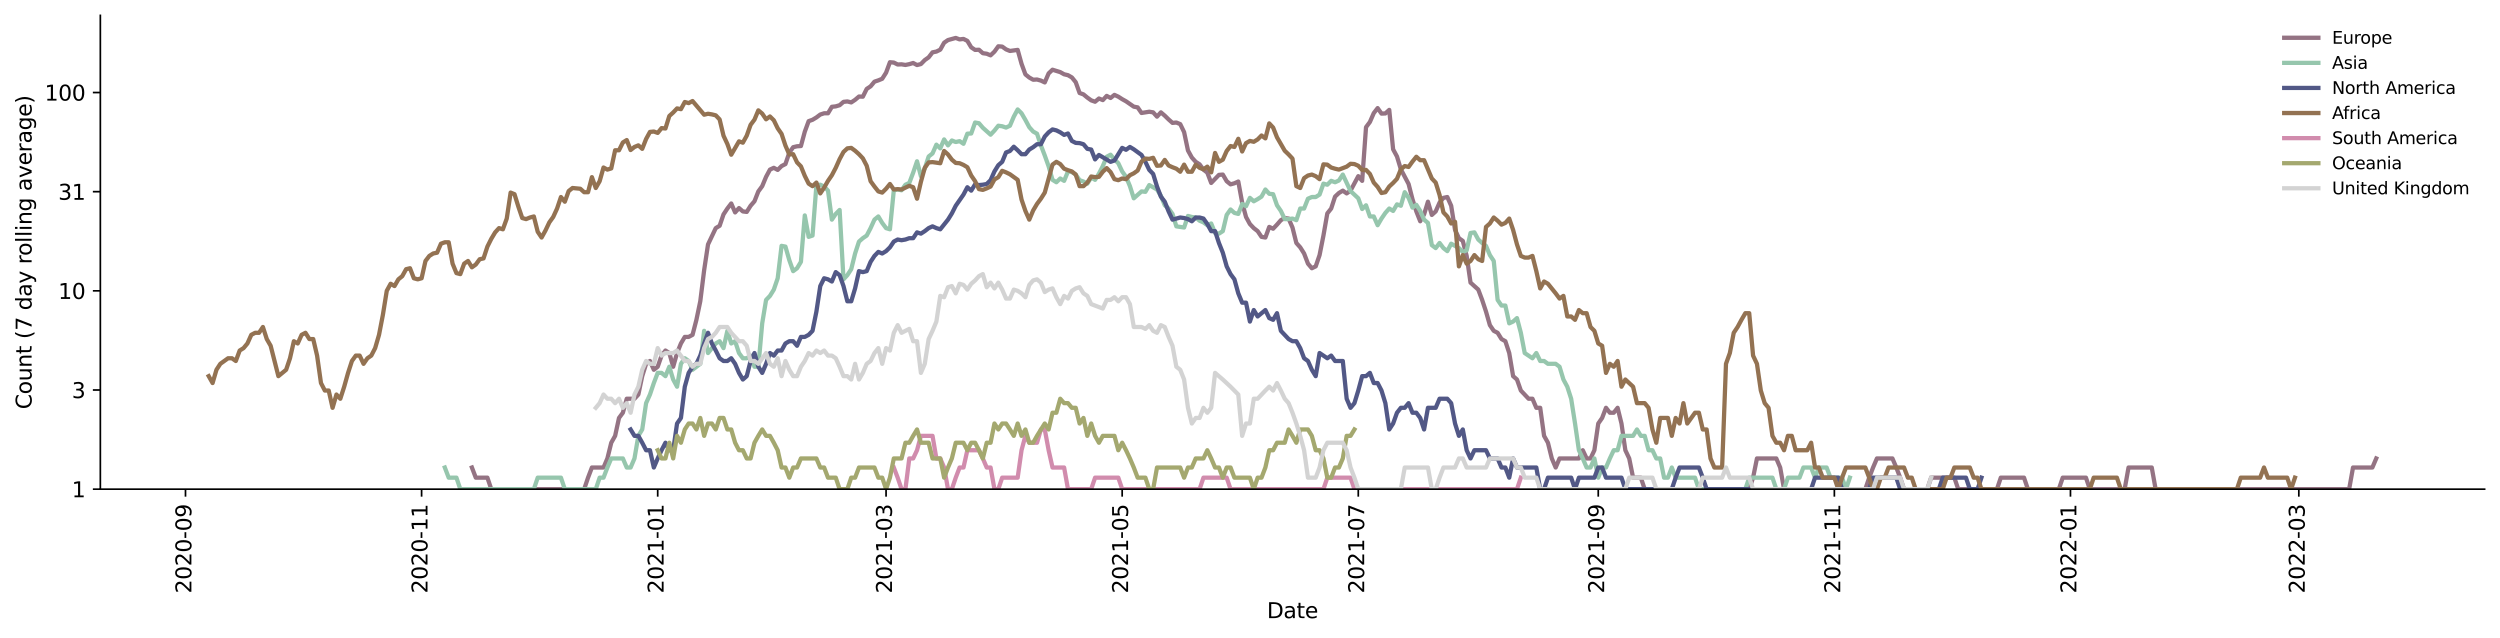 <?xml version="1.0" encoding="utf-8" standalone="no"?>
<!DOCTYPE svg PUBLIC "-//W3C//DTD SVG 1.1//EN"
  "http://www.w3.org/Graphics/SVG/1.1/DTD/svg11.dtd">
<svg xmlns:xlink="http://www.w3.org/1999/xlink" width="1170.166pt" height="298.621pt" viewBox="0 0 1170.166 298.621" xmlns="http://www.w3.org/2000/svg" version="1.1">
 <defs>
  <style type="text/css">*{stroke-linejoin: round; stroke-linecap: butt}</style>
 </defs>
 <g id="figure_1">
  <g id="patch_1">
   <path d="M 0 298.621 
L 1170.166 298.621 
L 1170.166 0 
L 0 0 
z
" style="fill: #ffffff"/>
  </g>
  <g id="axes_1">
   <g id="patch_2">
    <path d="M 46.966 228.96 
L 1162.966 228.96 
L 1162.966 7.2 
L 46.966 7.2 
z
" style="fill: #ffffff"/>
   </g>
   <g id="matplotlib.axis_1">
    <g id="xtick_1">
     <g id="line2d_1">
      <defs>
       <path id="me4d57d8be8" d="M 0 0 
L 0 3.5 
" style="stroke: #000000; stroke-width: 0.8"/>
      </defs>
      <g>
       <use xlink:href="#me4d57d8be8" x="86.823" y="228.96" style="stroke: #000000; stroke-width: 0.8"/>
      </g>
     </g>
     <g id="text_1">
      <!-- 2020-09 -->
      <g transform="translate(89.582 277.743)rotate(-90)scale(0.1 -0.1)">
       <defs>
        <path id="DejaVuSans-32" d="M 1228 531 
L 3431 531 
L 3431 0 
L 469 0 
L 469 531 
Q 828 903 1448 1529 
Q 2069 2156 2228 2338 
Q 2531 2678 2651 2914 
Q 2772 3150 2772 3378 
Q 2772 3750 2511 3984 
Q 2250 4219 1831 4219 
Q 1534 4219 1204 4116 
Q 875 4013 500 3803 
L 500 4441 
Q 881 4594 1212 4672 
Q 1544 4750 1819 4750 
Q 2544 4750 2975 4387 
Q 3406 4025 3406 3419 
Q 3406 3131 3298 2873 
Q 3191 2616 2906 2266 
Q 2828 2175 2409 1742 
Q 1991 1309 1228 531 
z
" transform="scale(0.016)"/>
        <path id="DejaVuSans-30" d="M 2034 4250 
Q 1547 4250 1301 3770 
Q 1056 3291 1056 2328 
Q 1056 1369 1301 889 
Q 1547 409 2034 409 
Q 2525 409 2770 889 
Q 3016 1369 3016 2328 
Q 3016 3291 2770 3770 
Q 2525 4250 2034 4250 
z
M 2034 4750 
Q 2819 4750 3233 4129 
Q 3647 3509 3647 2328 
Q 3647 1150 3233 529 
Q 2819 -91 2034 -91 
Q 1250 -91 836 529 
Q 422 1150 422 2328 
Q 422 3509 836 4129 
Q 1250 4750 2034 4750 
z
" transform="scale(0.016)"/>
        <path id="DejaVuSans-2d" d="M 313 2009 
L 1997 2009 
L 1997 1497 
L 313 1497 
L 313 2009 
z
" transform="scale(0.016)"/>
        <path id="DejaVuSans-39" d="M 703 97 
L 703 672 
Q 941 559 1184 500 
Q 1428 441 1663 441 
Q 2288 441 2617 861 
Q 2947 1281 2994 2138 
Q 2813 1869 2534 1725 
Q 2256 1581 1919 1581 
Q 1219 1581 811 2004 
Q 403 2428 403 3163 
Q 403 3881 828 4315 
Q 1253 4750 1959 4750 
Q 2769 4750 3195 4129 
Q 3622 3509 3622 2328 
Q 3622 1225 3098 567 
Q 2575 -91 1691 -91 
Q 1453 -91 1209 -44 
Q 966 3 703 97 
z
M 1959 2075 
Q 2384 2075 2632 2365 
Q 2881 2656 2881 3163 
Q 2881 3666 2632 3958 
Q 2384 4250 1959 4250 
Q 1534 4250 1286 3958 
Q 1038 3666 1038 3163 
Q 1038 2656 1286 2365 
Q 1534 2075 1959 2075 
z
" transform="scale(0.016)"/>
       </defs>
       <use xlink:href="#DejaVuSans-32"/>
       <use xlink:href="#DejaVuSans-30" x="63.623"/>
       <use xlink:href="#DejaVuSans-32" x="127.246"/>
       <use xlink:href="#DejaVuSans-30" x="190.869"/>
       <use xlink:href="#DejaVuSans-2d" x="254.492"/>
       <use xlink:href="#DejaVuSans-30" x="290.576"/>
       <use xlink:href="#DejaVuSans-39" x="354.199"/>
      </g>
     </g>
    </g>
    <g id="xtick_2">
     <g id="line2d_2">
      <g>
       <use xlink:href="#me4d57d8be8" x="197.336" y="228.96" style="stroke: #000000; stroke-width: 0.8"/>
      </g>
     </g>
     <g id="text_2">
      <!-- 2020-11 -->
      <g transform="translate(200.095 277.743)rotate(-90)scale(0.1 -0.1)">
       <defs>
        <path id="DejaVuSans-31" d="M 794 531 
L 1825 531 
L 1825 4091 
L 703 3866 
L 703 4441 
L 1819 4666 
L 2450 4666 
L 2450 531 
L 3481 531 
L 3481 0 
L 794 0 
L 794 531 
z
" transform="scale(0.016)"/>
       </defs>
       <use xlink:href="#DejaVuSans-32"/>
       <use xlink:href="#DejaVuSans-30" x="63.623"/>
       <use xlink:href="#DejaVuSans-32" x="127.246"/>
       <use xlink:href="#DejaVuSans-30" x="190.869"/>
       <use xlink:href="#DejaVuSans-2d" x="254.492"/>
       <use xlink:href="#DejaVuSans-31" x="290.576"/>
       <use xlink:href="#DejaVuSans-31" x="354.199"/>
      </g>
     </g>
    </g>
    <g id="xtick_3">
     <g id="line2d_3">
      <g>
       <use xlink:href="#me4d57d8be8" x="307.849" y="228.96" style="stroke: #000000; stroke-width: 0.8"/>
      </g>
     </g>
     <g id="text_3">
      <!-- 2021-01 -->
      <g transform="translate(310.608 277.743)rotate(-90)scale(0.1 -0.1)">
       <use xlink:href="#DejaVuSans-32"/>
       <use xlink:href="#DejaVuSans-30" x="63.623"/>
       <use xlink:href="#DejaVuSans-32" x="127.246"/>
       <use xlink:href="#DejaVuSans-31" x="190.869"/>
       <use xlink:href="#DejaVuSans-2d" x="254.492"/>
       <use xlink:href="#DejaVuSans-30" x="290.576"/>
       <use xlink:href="#DejaVuSans-31" x="354.199"/>
      </g>
     </g>
    </g>
    <g id="xtick_4">
     <g id="line2d_4">
      <g>
       <use xlink:href="#me4d57d8be8" x="414.738" y="228.96" style="stroke: #000000; stroke-width: 0.8"/>
      </g>
     </g>
     <g id="text_4">
      <!-- 2021-03 -->
      <g transform="translate(417.498 277.743)rotate(-90)scale(0.1 -0.1)">
       <defs>
        <path id="DejaVuSans-33" d="M 2597 2516 
Q 3050 2419 3304 2112 
Q 3559 1806 3559 1356 
Q 3559 666 3084 287 
Q 2609 -91 1734 -91 
Q 1441 -91 1130 -33 
Q 819 25 488 141 
L 488 750 
Q 750 597 1062 519 
Q 1375 441 1716 441 
Q 2309 441 2620 675 
Q 2931 909 2931 1356 
Q 2931 1769 2642 2001 
Q 2353 2234 1838 2234 
L 1294 2234 
L 1294 2753 
L 1863 2753 
Q 2328 2753 2575 2939 
Q 2822 3125 2822 3475 
Q 2822 3834 2567 4026 
Q 2313 4219 1838 4219 
Q 1578 4219 1281 4162 
Q 984 4106 628 3988 
L 628 4550 
Q 988 4650 1302 4700 
Q 1616 4750 1894 4750 
Q 2613 4750 3031 4423 
Q 3450 4097 3450 3541 
Q 3450 3153 3228 2886 
Q 3006 2619 2597 2516 
z
" transform="scale(0.016)"/>
       </defs>
       <use xlink:href="#DejaVuSans-32"/>
       <use xlink:href="#DejaVuSans-30" x="63.623"/>
       <use xlink:href="#DejaVuSans-32" x="127.246"/>
       <use xlink:href="#DejaVuSans-31" x="190.869"/>
       <use xlink:href="#DejaVuSans-2d" x="254.492"/>
       <use xlink:href="#DejaVuSans-30" x="290.576"/>
       <use xlink:href="#DejaVuSans-33" x="354.199"/>
      </g>
     </g>
    </g>
    <g id="xtick_5">
     <g id="line2d_5">
      <g>
       <use xlink:href="#me4d57d8be8" x="525.251" y="228.96" style="stroke: #000000; stroke-width: 0.8"/>
      </g>
     </g>
     <g id="text_5">
      <!-- 2021-05 -->
      <g transform="translate(528.011 277.743)rotate(-90)scale(0.1 -0.1)">
       <defs>
        <path id="DejaVuSans-35" d="M 691 4666 
L 3169 4666 
L 3169 4134 
L 1269 4134 
L 1269 2991 
Q 1406 3038 1543 3061 
Q 1681 3084 1819 3084 
Q 2600 3084 3056 2656 
Q 3513 2228 3513 1497 
Q 3513 744 3044 326 
Q 2575 -91 1722 -91 
Q 1428 -91 1123 -41 
Q 819 9 494 109 
L 494 744 
Q 775 591 1075 516 
Q 1375 441 1709 441 
Q 2250 441 2565 725 
Q 2881 1009 2881 1497 
Q 2881 1984 2565 2268 
Q 2250 2553 1709 2553 
Q 1456 2553 1204 2497 
Q 953 2441 691 2322 
L 691 4666 
z
" transform="scale(0.016)"/>
       </defs>
       <use xlink:href="#DejaVuSans-32"/>
       <use xlink:href="#DejaVuSans-30" x="63.623"/>
       <use xlink:href="#DejaVuSans-32" x="127.246"/>
       <use xlink:href="#DejaVuSans-31" x="190.869"/>
       <use xlink:href="#DejaVuSans-2d" x="254.492"/>
       <use xlink:href="#DejaVuSans-30" x="290.576"/>
       <use xlink:href="#DejaVuSans-35" x="354.199"/>
      </g>
     </g>
    </g>
    <g id="xtick_6">
     <g id="line2d_6">
      <g>
       <use xlink:href="#me4d57d8be8" x="635.764" y="228.96" style="stroke: #000000; stroke-width: 0.8"/>
      </g>
     </g>
     <g id="text_6">
      <!-- 2021-07 -->
      <g transform="translate(638.524 277.743)rotate(-90)scale(0.1 -0.1)">
       <defs>
        <path id="DejaVuSans-37" d="M 525 4666 
L 3525 4666 
L 3525 4397 
L 1831 0 
L 1172 0 
L 2766 4134 
L 525 4134 
L 525 4666 
z
" transform="scale(0.016)"/>
       </defs>
       <use xlink:href="#DejaVuSans-32"/>
       <use xlink:href="#DejaVuSans-30" x="63.623"/>
       <use xlink:href="#DejaVuSans-32" x="127.246"/>
       <use xlink:href="#DejaVuSans-31" x="190.869"/>
       <use xlink:href="#DejaVuSans-2d" x="254.492"/>
       <use xlink:href="#DejaVuSans-30" x="290.576"/>
       <use xlink:href="#DejaVuSans-37" x="354.199"/>
      </g>
     </g>
    </g>
    <g id="xtick_7">
     <g id="line2d_7">
      <g>
       <use xlink:href="#me4d57d8be8" x="748.089" y="228.96" style="stroke: #000000; stroke-width: 0.8"/>
      </g>
     </g>
     <g id="text_7">
      <!-- 2021-09 -->
      <g transform="translate(750.848 277.743)rotate(-90)scale(0.1 -0.1)">
       <use xlink:href="#DejaVuSans-32"/>
       <use xlink:href="#DejaVuSans-30" x="63.623"/>
       <use xlink:href="#DejaVuSans-32" x="127.246"/>
       <use xlink:href="#DejaVuSans-31" x="190.869"/>
       <use xlink:href="#DejaVuSans-2d" x="254.492"/>
       <use xlink:href="#DejaVuSans-30" x="290.576"/>
       <use xlink:href="#DejaVuSans-39" x="354.199"/>
      </g>
     </g>
    </g>
    <g id="xtick_8">
     <g id="line2d_8">
      <g>
       <use xlink:href="#me4d57d8be8" x="858.602" y="228.96" style="stroke: #000000; stroke-width: 0.8"/>
      </g>
     </g>
     <g id="text_8">
      <!-- 2021-11 -->
      <g transform="translate(861.361 277.743)rotate(-90)scale(0.1 -0.1)">
       <use xlink:href="#DejaVuSans-32"/>
       <use xlink:href="#DejaVuSans-30" x="63.623"/>
       <use xlink:href="#DejaVuSans-32" x="127.246"/>
       <use xlink:href="#DejaVuSans-31" x="190.869"/>
       <use xlink:href="#DejaVuSans-2d" x="254.492"/>
       <use xlink:href="#DejaVuSans-31" x="290.576"/>
       <use xlink:href="#DejaVuSans-31" x="354.199"/>
      </g>
     </g>
    </g>
    <g id="xtick_9">
     <g id="line2d_9">
      <g>
       <use xlink:href="#me4d57d8be8" x="969.115" y="228.96" style="stroke: #000000; stroke-width: 0.8"/>
      </g>
     </g>
     <g id="text_9">
      <!-- 2022-01 -->
      <g transform="translate(971.874 277.743)rotate(-90)scale(0.1 -0.1)">
       <use xlink:href="#DejaVuSans-32"/>
       <use xlink:href="#DejaVuSans-30" x="63.623"/>
       <use xlink:href="#DejaVuSans-32" x="127.246"/>
       <use xlink:href="#DejaVuSans-32" x="190.869"/>
       <use xlink:href="#DejaVuSans-2d" x="254.492"/>
       <use xlink:href="#DejaVuSans-30" x="290.576"/>
       <use xlink:href="#DejaVuSans-31" x="354.199"/>
      </g>
     </g>
    </g>
    <g id="xtick_10">
     <g id="line2d_10">
      <g>
       <use xlink:href="#me4d57d8be8" x="1076.005" y="228.96" style="stroke: #000000; stroke-width: 0.8"/>
      </g>
     </g>
     <g id="text_10">
      <!-- 2022-03 -->
      <g transform="translate(1078.764 277.743)rotate(-90)scale(0.1 -0.1)">
       <use xlink:href="#DejaVuSans-32"/>
       <use xlink:href="#DejaVuSans-30" x="63.623"/>
       <use xlink:href="#DejaVuSans-32" x="127.246"/>
       <use xlink:href="#DejaVuSans-32" x="190.869"/>
       <use xlink:href="#DejaVuSans-2d" x="254.492"/>
       <use xlink:href="#DejaVuSans-30" x="290.576"/>
       <use xlink:href="#DejaVuSans-33" x="354.199"/>
      </g>
     </g>
    </g>
    <g id="text_11">
     <!-- Date -->
     <g transform="translate(593.015 289.341)scale(0.1 -0.1)">
      <defs>
       <path id="DejaVuSans-44" d="M 1259 4147 
L 1259 519 
L 2022 519 
Q 2988 519 3436 956 
Q 3884 1394 3884 2338 
Q 3884 3275 3436 3711 
Q 2988 4147 2022 4147 
L 1259 4147 
z
M 628 4666 
L 1925 4666 
Q 3281 4666 3915 4102 
Q 4550 3538 4550 2338 
Q 4550 1131 3912 565 
Q 3275 0 1925 0 
L 628 0 
L 628 4666 
z
" transform="scale(0.016)"/>
       <path id="DejaVuSans-61" d="M 2194 1759 
Q 1497 1759 1228 1600 
Q 959 1441 959 1056 
Q 959 750 1161 570 
Q 1363 391 1709 391 
Q 2188 391 2477 730 
Q 2766 1069 2766 1631 
L 2766 1759 
L 2194 1759 
z
M 3341 1997 
L 3341 0 
L 2766 0 
L 2766 531 
Q 2569 213 2275 61 
Q 1981 -91 1556 -91 
Q 1019 -91 701 211 
Q 384 513 384 1019 
Q 384 1609 779 1909 
Q 1175 2209 1959 2209 
L 2766 2209 
L 2766 2266 
Q 2766 2663 2505 2880 
Q 2244 3097 1772 3097 
Q 1472 3097 1187 3025 
Q 903 2953 641 2809 
L 641 3341 
Q 956 3463 1253 3523 
Q 1550 3584 1831 3584 
Q 2591 3584 2966 3190 
Q 3341 2797 3341 1997 
z
" transform="scale(0.016)"/>
       <path id="DejaVuSans-74" d="M 1172 4494 
L 1172 3500 
L 2356 3500 
L 2356 3053 
L 1172 3053 
L 1172 1153 
Q 1172 725 1289 603 
Q 1406 481 1766 481 
L 2356 481 
L 2356 0 
L 1766 0 
Q 1100 0 847 248 
Q 594 497 594 1153 
L 594 3053 
L 172 3053 
L 172 3500 
L 594 3500 
L 594 4494 
L 1172 4494 
z
" transform="scale(0.016)"/>
       <path id="DejaVuSans-65" d="M 3597 1894 
L 3597 1613 
L 953 1613 
Q 991 1019 1311 708 
Q 1631 397 2203 397 
Q 2534 397 2845 478 
Q 3156 559 3463 722 
L 3463 178 
Q 3153 47 2828 -22 
Q 2503 -91 2169 -91 
Q 1331 -91 842 396 
Q 353 884 353 1716 
Q 353 2575 817 3079 
Q 1281 3584 2069 3584 
Q 2775 3584 3186 3129 
Q 3597 2675 3597 1894 
z
M 3022 2063 
Q 3016 2534 2758 2815 
Q 2500 3097 2075 3097 
Q 1594 3097 1305 2825 
Q 1016 2553 972 2059 
L 3022 2063 
z
" transform="scale(0.016)"/>
      </defs>
      <use xlink:href="#DejaVuSans-44"/>
      <use xlink:href="#DejaVuSans-61" x="77.002"/>
      <use xlink:href="#DejaVuSans-74" x="138.281"/>
      <use xlink:href="#DejaVuSans-65" x="177.49"/>
     </g>
    </g>
   </g>
   <g id="matplotlib.axis_2">
    <g id="ytick_1">
     <g id="line2d_11">
      <defs>
       <path id="m3ed612db00" d="M 0 0 
L -3.5 0 
" style="stroke: #000000; stroke-width: 0.8"/>
      </defs>
      <g>
       <use xlink:href="#m3ed612db00" x="46.966" y="228.96" style="stroke: #000000; stroke-width: 0.8"/>
      </g>
     </g>
     <g id="text_12">
      <!-- 1 -->
      <g transform="translate(33.603 232.759)scale(0.1 -0.1)">
       <use xlink:href="#DejaVuSans-31"/>
      </g>
     </g>
    </g>
    <g id="ytick_2">
     <g id="line2d_12">
      <g>
       <use xlink:href="#m3ed612db00" x="46.966" y="182.545" style="stroke: #000000; stroke-width: 0.8"/>
      </g>
     </g>
     <g id="text_13">
      <!-- 3 -->
      <g transform="translate(33.603 186.345)scale(0.1 -0.1)">
       <use xlink:href="#DejaVuSans-33"/>
      </g>
     </g>
    </g>
    <g id="ytick_3">
     <g id="line2d_13">
      <g>
       <use xlink:href="#m3ed612db00" x="46.966" y="136.131" style="stroke: #000000; stroke-width: 0.8"/>
      </g>
     </g>
     <g id="text_14">
      <!-- 10 -->
      <g transform="translate(27.241 139.93)scale(0.1 -0.1)">
       <use xlink:href="#DejaVuSans-31"/>
       <use xlink:href="#DejaVuSans-30" x="63.623"/>
      </g>
     </g>
    </g>
    <g id="ytick_4">
     <g id="line2d_14">
      <g>
       <use xlink:href="#m3ed612db00" x="46.966" y="89.716" style="stroke: #000000; stroke-width: 0.8"/>
      </g>
     </g>
     <g id="text_15">
      <!-- 31 -->
      <g transform="translate(27.241 93.515)scale(0.1 -0.1)">
       <use xlink:href="#DejaVuSans-33"/>
       <use xlink:href="#DejaVuSans-31" x="63.623"/>
      </g>
     </g>
    </g>
    <g id="ytick_5">
     <g id="line2d_15">
      <g>
       <use xlink:href="#m3ed612db00" x="46.966" y="43.302" style="stroke: #000000; stroke-width: 0.8"/>
      </g>
     </g>
     <g id="text_16">
      <!-- 100 -->
      <g transform="translate(20.878 47.101)scale(0.1 -0.1)">
       <use xlink:href="#DejaVuSans-31"/>
       <use xlink:href="#DejaVuSans-30" x="63.623"/>
       <use xlink:href="#DejaVuSans-30" x="127.246"/>
      </g>
     </g>
    </g>
    <g id="text_17">
     <!-- Count (7 day rolling average) -->
     <g transform="translate(14.798 191.548)rotate(-90)scale(0.1 -0.1)">
      <defs>
       <path id="DejaVuSans-43" d="M 4122 4306 
L 4122 3641 
Q 3803 3938 3442 4084 
Q 3081 4231 2675 4231 
Q 1875 4231 1450 3742 
Q 1025 3253 1025 2328 
Q 1025 1406 1450 917 
Q 1875 428 2675 428 
Q 3081 428 3442 575 
Q 3803 722 4122 1019 
L 4122 359 
Q 3791 134 3420 21 
Q 3050 -91 2638 -91 
Q 1578 -91 968 557 
Q 359 1206 359 2328 
Q 359 3453 968 4101 
Q 1578 4750 2638 4750 
Q 3056 4750 3426 4639 
Q 3797 4528 4122 4306 
z
" transform="scale(0.016)"/>
       <path id="DejaVuSans-6f" d="M 1959 3097 
Q 1497 3097 1228 2736 
Q 959 2375 959 1747 
Q 959 1119 1226 758 
Q 1494 397 1959 397 
Q 2419 397 2687 759 
Q 2956 1122 2956 1747 
Q 2956 2369 2687 2733 
Q 2419 3097 1959 3097 
z
M 1959 3584 
Q 2709 3584 3137 3096 
Q 3566 2609 3566 1747 
Q 3566 888 3137 398 
Q 2709 -91 1959 -91 
Q 1206 -91 779 398 
Q 353 888 353 1747 
Q 353 2609 779 3096 
Q 1206 3584 1959 3584 
z
" transform="scale(0.016)"/>
       <path id="DejaVuSans-75" d="M 544 1381 
L 544 3500 
L 1119 3500 
L 1119 1403 
Q 1119 906 1312 657 
Q 1506 409 1894 409 
Q 2359 409 2629 706 
Q 2900 1003 2900 1516 
L 2900 3500 
L 3475 3500 
L 3475 0 
L 2900 0 
L 2900 538 
Q 2691 219 2414 64 
Q 2138 -91 1772 -91 
Q 1169 -91 856 284 
Q 544 659 544 1381 
z
M 1991 3584 
L 1991 3584 
z
" transform="scale(0.016)"/>
       <path id="DejaVuSans-6e" d="M 3513 2113 
L 3513 0 
L 2938 0 
L 2938 2094 
Q 2938 2591 2744 2837 
Q 2550 3084 2163 3084 
Q 1697 3084 1428 2787 
Q 1159 2491 1159 1978 
L 1159 0 
L 581 0 
L 581 3500 
L 1159 3500 
L 1159 2956 
Q 1366 3272 1645 3428 
Q 1925 3584 2291 3584 
Q 2894 3584 3203 3211 
Q 3513 2838 3513 2113 
z
" transform="scale(0.016)"/>
       <path id="DejaVuSans-20" transform="scale(0.016)"/>
       <path id="DejaVuSans-28" d="M 1984 4856 
Q 1566 4138 1362 3434 
Q 1159 2731 1159 2009 
Q 1159 1288 1364 580 
Q 1569 -128 1984 -844 
L 1484 -844 
Q 1016 -109 783 600 
Q 550 1309 550 2009 
Q 550 2706 781 3412 
Q 1013 4119 1484 4856 
L 1984 4856 
z
" transform="scale(0.016)"/>
       <path id="DejaVuSans-64" d="M 2906 2969 
L 2906 4863 
L 3481 4863 
L 3481 0 
L 2906 0 
L 2906 525 
Q 2725 213 2448 61 
Q 2172 -91 1784 -91 
Q 1150 -91 751 415 
Q 353 922 353 1747 
Q 353 2572 751 3078 
Q 1150 3584 1784 3584 
Q 2172 3584 2448 3432 
Q 2725 3281 2906 2969 
z
M 947 1747 
Q 947 1113 1208 752 
Q 1469 391 1925 391 
Q 2381 391 2643 752 
Q 2906 1113 2906 1747 
Q 2906 2381 2643 2742 
Q 2381 3103 1925 3103 
Q 1469 3103 1208 2742 
Q 947 2381 947 1747 
z
" transform="scale(0.016)"/>
       <path id="DejaVuSans-79" d="M 2059 -325 
Q 1816 -950 1584 -1140 
Q 1353 -1331 966 -1331 
L 506 -1331 
L 506 -850 
L 844 -850 
Q 1081 -850 1212 -737 
Q 1344 -625 1503 -206 
L 1606 56 
L 191 3500 
L 800 3500 
L 1894 763 
L 2988 3500 
L 3597 3500 
L 2059 -325 
z
" transform="scale(0.016)"/>
       <path id="DejaVuSans-72" d="M 2631 2963 
Q 2534 3019 2420 3045 
Q 2306 3072 2169 3072 
Q 1681 3072 1420 2755 
Q 1159 2438 1159 1844 
L 1159 0 
L 581 0 
L 581 3500 
L 1159 3500 
L 1159 2956 
Q 1341 3275 1631 3429 
Q 1922 3584 2338 3584 
Q 2397 3584 2469 3576 
Q 2541 3569 2628 3553 
L 2631 2963 
z
" transform="scale(0.016)"/>
       <path id="DejaVuSans-6c" d="M 603 4863 
L 1178 4863 
L 1178 0 
L 603 0 
L 603 4863 
z
" transform="scale(0.016)"/>
       <path id="DejaVuSans-69" d="M 603 3500 
L 1178 3500 
L 1178 0 
L 603 0 
L 603 3500 
z
M 603 4863 
L 1178 4863 
L 1178 4134 
L 603 4134 
L 603 4863 
z
" transform="scale(0.016)"/>
       <path id="DejaVuSans-67" d="M 2906 1791 
Q 2906 2416 2648 2759 
Q 2391 3103 1925 3103 
Q 1463 3103 1205 2759 
Q 947 2416 947 1791 
Q 947 1169 1205 825 
Q 1463 481 1925 481 
Q 2391 481 2648 825 
Q 2906 1169 2906 1791 
z
M 3481 434 
Q 3481 -459 3084 -895 
Q 2688 -1331 1869 -1331 
Q 1566 -1331 1297 -1286 
Q 1028 -1241 775 -1147 
L 775 -588 
Q 1028 -725 1275 -790 
Q 1522 -856 1778 -856 
Q 2344 -856 2625 -561 
Q 2906 -266 2906 331 
L 2906 616 
Q 2728 306 2450 153 
Q 2172 0 1784 0 
Q 1141 0 747 490 
Q 353 981 353 1791 
Q 353 2603 747 3093 
Q 1141 3584 1784 3584 
Q 2172 3584 2450 3431 
Q 2728 3278 2906 2969 
L 2906 3500 
L 3481 3500 
L 3481 434 
z
" transform="scale(0.016)"/>
       <path id="DejaVuSans-76" d="M 191 3500 
L 800 3500 
L 1894 563 
L 2988 3500 
L 3597 3500 
L 2284 0 
L 1503 0 
L 191 3500 
z
" transform="scale(0.016)"/>
       <path id="DejaVuSans-29" d="M 513 4856 
L 1013 4856 
Q 1481 4119 1714 3412 
Q 1947 2706 1947 2009 
Q 1947 1309 1714 600 
Q 1481 -109 1013 -844 
L 513 -844 
Q 928 -128 1133 580 
Q 1338 1288 1338 2009 
Q 1338 2731 1133 3434 
Q 928 4138 513 4856 
z
" transform="scale(0.016)"/>
      </defs>
      <use xlink:href="#DejaVuSans-43"/>
      <use xlink:href="#DejaVuSans-6f" x="69.824"/>
      <use xlink:href="#DejaVuSans-75" x="131.006"/>
      <use xlink:href="#DejaVuSans-6e" x="194.385"/>
      <use xlink:href="#DejaVuSans-74" x="257.764"/>
      <use xlink:href="#DejaVuSans-20" x="296.973"/>
      <use xlink:href="#DejaVuSans-28" x="328.76"/>
      <use xlink:href="#DejaVuSans-37" x="367.773"/>
      <use xlink:href="#DejaVuSans-20" x="431.396"/>
      <use xlink:href="#DejaVuSans-64" x="463.184"/>
      <use xlink:href="#DejaVuSans-61" x="526.66"/>
      <use xlink:href="#DejaVuSans-79" x="587.939"/>
      <use xlink:href="#DejaVuSans-20" x="647.119"/>
      <use xlink:href="#DejaVuSans-72" x="678.906"/>
      <use xlink:href="#DejaVuSans-6f" x="717.77"/>
      <use xlink:href="#DejaVuSans-6c" x="778.951"/>
      <use xlink:href="#DejaVuSans-6c" x="806.734"/>
      <use xlink:href="#DejaVuSans-69" x="834.518"/>
      <use xlink:href="#DejaVuSans-6e" x="862.301"/>
      <use xlink:href="#DejaVuSans-67" x="925.68"/>
      <use xlink:href="#DejaVuSans-20" x="989.156"/>
      <use xlink:href="#DejaVuSans-61" x="1020.943"/>
      <use xlink:href="#DejaVuSans-76" x="1082.223"/>
      <use xlink:href="#DejaVuSans-65" x="1141.402"/>
      <use xlink:href="#DejaVuSans-72" x="1202.926"/>
      <use xlink:href="#DejaVuSans-61" x="1244.039"/>
      <use xlink:href="#DejaVuSans-67" x="1305.318"/>
      <use xlink:href="#DejaVuSans-65" x="1368.795"/>
      <use xlink:href="#DejaVuSans-29" x="1430.318"/>
     </g>
    </g>
   </g>
   <g id="line2d_16">
    <path d="M 220.888 218.828 
L 222.699 223.577 
L 228.134 223.577 
L 229.946 228.96 
L 273.427 228.96 
L 275.238 223.577 
L 277.05 218.828 
L 282.485 218.828 
L 284.297 214.581 
L 286.108 207.23 
L 287.92 204.003 
L 289.732 195.632 
L 291.544 193.188 
L 293.355 186.636 
L 296.979 186.636 
L 298.79 184.669 
L 300.602 176.059 
L 302.414 170.29 
L 304.225 168.968 
L 306.037 173.071 
L 307.849 171.657 
L 309.66 166.447 
L 311.472 164.075 
L 313.284 165.244 
L 315.095 171.657 
L 316.907 165.244 
L 318.719 160.76 
L 320.531 157.696 
L 322.342 157.696 
L 324.154 156.725 
L 325.966 149.696 
L 327.777 141.024 
L 329.589 126.449 
L 331.401 114.401 
L 335.024 106.772 
L 336.836 105.675 
L 338.647 100.359 
L 340.459 97.609 
L 342.271 95.243 
L 344.083 99.421 
L 345.894 97.388 
L 347.706 98.961 
L 349.518 99.19 
L 351.329 96.302 
L 353.141 94.212 
L 354.953 89.6 
L 356.764 87.134 
L 358.576 82.767 
L 360.388 79.387 
L 362.199 78.55 
L 364.011 79.529 
L 365.823 77.73 
L 367.634 76.794 
L 369.446 71.477 
L 371.258 68.897 
L 373.07 68.465 
L 374.881 68.357 
L 376.693 61.655 
L 378.505 56.706 
L 380.316 56.068 
L 382.128 54.976 
L 383.94 53.615 
L 385.751 53.024 
L 387.563 53.024 
L 389.375 49.989 
L 391.186 49.786 
L 392.998 49.248 
L 394.81 47.677 
L 396.621 47.485 
L 398.433 47.935 
L 400.245 46.726 
L 402.057 45.188 
L 403.868 45.248 
L 405.68 41.61 
L 407.492 40.413 
L 409.303 38.222 
L 411.115 37.617 
L 412.927 36.874 
L 414.738 34.03 
L 416.55 29.124 
L 418.362 29.287 
L 420.173 30.192 
L 421.985 30.109 
L 423.797 30.4 
L 425.608 30.026 
L 427.42 29.491 
L 429.232 30.442 
L 431.044 29.984 
L 432.855 28.124 
L 434.667 26.84 
L 436.479 24.498 
L 438.29 24.138 
L 440.102 23.253 
L 441.914 19.991 
L 443.725 18.75 
L 447.349 17.76 
L 449.16 18.438 
L 450.972 18.221 
L 452.784 19.128 
L 454.595 22.147 
L 456.407 23.358 
L 458.219 23.288 
L 460.031 24.897 
L 461.842 25.153 
L 463.654 25.894 
L 465.466 24.174 
L 467.277 21.673 
L 469.089 21.808 
L 470.901 23.113 
L 472.712 23.853 
L 476.336 23.358 
L 478.147 29.86 
L 479.959 34.816 
L 481.771 36.289 
L 483.583 37.318 
L 485.394 37.219 
L 487.206 37.717 
L 489.018 38.579 
L 490.829 34.352 
L 492.641 32.636 
L 496.264 33.756 
L 498.076 34.769 
L 499.888 35.191 
L 501.699 36.24 
L 503.511 38.476 
L 505.323 43.533 
L 507.134 44.175 
L 508.946 45.674 
L 510.758 46.977 
L 512.57 47.613 
L 514.381 46.104 
L 516.193 46.851 
L 518.005 44.887 
L 519.816 45.857 
L 521.628 44.411 
L 523.44 45.248 
L 525.251 46.414 
L 527.063 47.421 
L 530.686 49.921 
L 532.498 50.262 
L 534.31 52.878 
L 537.933 52.298 
L 539.745 52.587 
L 541.557 54.594 
L 543.368 52.587 
L 545.18 54.139 
L 546.992 55.91 
L 548.803 57.517 
L 550.615 57.353 
L 552.427 58.095 
L 554.238 61.837 
L 556.05 70.448 
L 557.862 73.741 
L 559.673 75.75 
L 561.485 76.927 
L 563.297 79.387 
L 565.108 80.822 
L 566.92 85.625 
L 570.544 81.858 
L 572.355 81.708 
L 574.167 84.811 
L 575.979 86.289 
L 577.79 85.79 
L 579.602 84.973 
L 581.414 94.828 
L 583.225 101.563 
L 585.037 104.871 
L 586.849 106.772 
L 588.66 108.186 
L 590.472 110.865 
L 592.284 111.174 
L 594.095 106.219 
L 595.907 107.051 
L 597.719 105.137 
L 599.531 103.056 
L 601.342 102.054 
L 603.154 102.302 
L 604.966 106.495 
L 606.777 113.735 
L 608.589 115.768 
L 610.401 118.649 
L 612.212 123.397 
L 614.024 125.554 
L 615.836 124.677 
L 617.647 119.402 
L 619.459 110.254 
L 621.271 99.887 
L 623.083 97.609 
L 624.894 92.032 
L 626.706 90.333 
L 628.518 89.238 
L 630.329 90.518 
L 632.141 89.238 
L 635.764 82.462 
L 637.576 84.65 
L 639.388 59.533 
L 641.199 57.109 
L 643.011 52.951 
L 644.823 50.606 
L 646.634 53.171 
L 648.446 53.098 
L 650.258 51.443 
L 652.07 69.887 
L 653.881 73.253 
L 655.693 79.247 
L 659.316 86.122 
L 661.128 93.207 
L 662.94 98.961 
L 664.751 103.566 
L 666.563 100.359 
L 668.375 94.416 
L 670.186 100.597 
L 671.998 98.961 
L 673.81 94.828 
L 675.621 92.615 
L 677.433 92.226 
L 679.245 96.302 
L 681.057 107.615 
L 682.868 111.485 
L 684.68 112.755 
L 686.492 119.784 
L 688.303 132.288 
L 691.927 135.559 
L 693.738 140.378 
L 695.55 145.853 
L 697.362 152.19 
L 699.173 154.849 
L 700.985 155.776 
L 702.797 158.692 
L 704.608 159.713 
L 706.42 165.244 
L 708.232 176.059 
L 710.044 177.64 
L 711.855 182.794 
L 715.479 186.636 
L 717.29 186.636 
L 719.102 190.884 
L 720.914 190.884 
L 722.725 204.003 
L 724.537 207.23 
L 726.349 214.581 
L 728.16 218.828 
L 729.972 214.581 
L 739.031 214.581 
L 740.842 210.738 
L 742.654 214.581 
L 744.466 214.581 
L 746.277 210.738 
L 748.089 198.234 
L 749.901 195.632 
L 751.712 190.884 
L 753.524 193.188 
L 755.336 193.188 
L 757.147 190.884 
L 758.959 198.234 
L 760.771 210.738 
L 762.583 214.581 
L 764.394 223.577 
L 768.018 223.577 
L 769.829 228.96 
L 818.745 228.96 
L 820.557 223.577 
L 822.368 214.581 
L 831.427 214.581 
L 833.238 218.828 
L 835.05 228.96 
L 873.095 228.96 
L 874.907 223.577 
L 876.719 218.828 
L 878.531 214.581 
L 885.777 214.581 
L 887.589 218.828 
L 889.401 223.577 
L 891.212 228.96 
L 902.083 228.96 
L 903.894 223.577 
L 914.764 223.577 
L 916.576 228.96 
L 934.693 228.96 
L 936.505 223.577 
L 947.375 223.577 
L 949.186 228.96 
L 963.68 228.96 
L 965.492 223.577 
L 976.362 223.577 
L 978.173 228.96 
L 994.479 228.96 
L 996.29 218.828 
L 1007.16 218.828 
L 1008.972 228.96 
L 1099.557 228.96 
L 1101.368 218.828 
L 1110.427 218.828 
L 1112.238 214.581 
L 1112.238 214.581 
" clip-path="url(#p9f381ff8cd)" style="fill: none; stroke: #947383; stroke-width: 2; stroke-linecap: square"/>
   </g>
   <g id="line2d_17">
    <path d="M 208.206 218.828 
L 210.018 223.577 
L 213.641 223.577 
L 215.453 228.96 
L 249.875 228.96 
L 251.686 223.577 
L 262.557 223.577 
L 264.368 228.96 
L 278.862 228.96 
L 280.673 223.577 
L 282.485 223.577 
L 284.297 218.828 
L 286.108 214.581 
L 291.544 214.581 
L 293.355 218.828 
L 295.167 218.828 
L 296.979 214.581 
L 298.79 204.003 
L 300.602 201.016 
L 302.414 188.704 
L 304.225 184.669 
L 306.037 179.286 
L 307.849 174.537 
L 309.66 174.537 
L 311.472 176.059 
L 313.284 171.657 
L 315.095 177.64 
L 316.907 181.002 
L 318.719 170.29 
L 320.531 167.688 
L 322.342 168.968 
L 324.154 173.071 
L 327.777 170.29 
L 329.589 154.849 
L 331.401 165.244 
L 335.024 160.76 
L 336.836 159.713 
L 338.647 162.939 
L 340.459 154.849 
L 342.271 160.76 
L 344.083 159.713 
L 345.894 165.244 
L 347.706 167.688 
L 349.518 167.688 
L 351.329 166.447 
L 353.141 171.657 
L 354.953 171.657 
L 356.764 151.342 
L 358.576 140.378 
L 360.388 138.503 
L 362.199 135.559 
L 364.011 130.247 
L 365.823 115.079 
L 367.634 115.422 
L 369.446 121.751 
L 371.258 126.905 
L 373.07 125.554 
L 374.881 122.566 
L 376.693 100.836 
L 378.505 110.865 
L 380.316 110.254 
L 382.128 86.794 
L 383.94 86.457 
L 385.751 87.305 
L 387.563 89.238 
L 389.375 102.803 
L 391.186 100.123 
L 392.998 98.279 
L 394.81 130.747 
L 396.621 128.78 
L 398.433 125.999 
L 400.245 118.649 
L 402.057 113.079 
L 403.868 111.485 
L 405.68 110.254 
L 407.492 106.772 
L 409.303 102.803 
L 411.115 101.319 
L 412.927 104.344 
L 414.738 106.772 
L 416.55 107.332 
L 418.362 89.059 
L 420.173 88.702 
L 421.985 89.059 
L 423.797 86.457 
L 425.608 85.625 
L 427.42 80.822 
L 429.232 75.494 
L 431.044 82.462 
L 432.855 78.827 
L 434.667 73.253 
L 436.479 71.826 
L 438.29 67.719 
L 440.102 69.444 
L 441.914 65.262 
L 443.725 68.037 
L 445.537 65.762 
L 447.349 66.472 
L 449.16 66.065 
L 450.972 67.299 
L 452.784 62.574 
L 454.595 62.481 
L 456.407 57.353 
L 458.219 57.681 
L 460.031 59.792 
L 463.654 63.041 
L 465.466 61.114 
L 467.277 58.85 
L 469.089 59.105 
L 470.901 59.706 
L 472.712 58.85 
L 474.524 54.594 
L 476.336 51.232 
L 478.147 53.024 
L 479.959 56.147 
L 481.771 59.533 
L 483.583 61.565 
L 485.394 62.574 
L 487.206 68.037 
L 489.018 72.772 
L 490.829 77.866 
L 492.641 84.171 
L 494.453 85.298 
L 496.264 83.541 
L 498.076 84.65 
L 499.888 80.242 
L 501.699 80.531 
L 503.511 81.708 
L 505.323 84.33 
L 507.134 84.973 
L 508.946 85.956 
L 510.758 83.075 
L 512.57 84.171 
L 514.381 81.263 
L 516.193 77.73 
L 518.005 73.375 
L 519.816 72.415 
L 521.628 74.608 
L 523.44 76.4 
L 525.251 80.242 
L 527.063 82.767 
L 528.875 87.134 
L 530.686 92.812 
L 534.31 89.6 
L 536.121 89.782 
L 537.933 86.625 
L 541.557 88.702 
L 543.368 91.649 
L 545.18 96.088 
L 546.992 97.609 
L 548.803 100.123 
L 550.615 105.946 
L 554.238 106.495 
L 556.05 101.077 
L 557.862 101.563 
L 559.673 101.808 
L 561.485 103.31 
L 563.297 104.083 
L 565.108 105.405 
L 566.92 104.607 
L 568.732 109.06 
L 570.544 109.355 
L 572.355 108.186 
L 574.167 100.597 
L 575.979 98.055 
L 577.79 99.654 
L 579.602 100.123 
L 581.414 95.453 
L 583.225 96.517 
L 585.037 92.615 
L 586.849 94.212 
L 588.66 93.207 
L 590.472 92.032 
L 592.284 88.702 
L 594.095 90.704 
L 595.907 90.891 
L 597.719 96.088 
L 599.531 98.732 
L 601.342 102.552 
L 603.154 102.552 
L 604.966 102.302 
L 606.777 103.056 
L 608.589 97.609 
L 610.401 97.609 
L 612.212 93.009 
L 614.024 92.226 
L 615.836 92.226 
L 617.647 91.079 
L 619.459 85.956 
L 621.271 86.457 
L 623.083 84.65 
L 624.894 85.298 
L 626.706 84.49 
L 628.518 81.708 
L 632.141 89.419 
L 635.764 92.812 
L 637.576 97.831 
L 639.388 96.088 
L 641.199 101.319 
L 643.011 101.319 
L 644.823 105.405 
L 646.634 102.302 
L 648.446 99.654 
L 650.258 97.609 
L 652.07 98.732 
L 653.881 95.663 
L 655.693 96.302 
L 657.505 89.965 
L 659.316 92.615 
L 661.128 97.169 
L 662.94 95.875 
L 664.751 98.732 
L 666.563 102.803 
L 668.375 104.344 
L 670.186 114.738 
L 671.998 116.117 
L 673.81 113.735 
L 675.621 116.117 
L 677.433 117.544 
L 679.245 114.067 
L 682.868 116.117 
L 684.68 117.909 
L 686.492 117.183 
L 688.303 109.06 
L 690.115 108.767 
L 691.927 112.115 
L 693.738 113.735 
L 695.55 115.079 
L 697.362 119.402 
L 699.173 122.157 
L 700.985 140.378 
L 702.797 143.023 
L 704.608 143.023 
L 706.42 151.342 
L 708.232 150.51 
L 710.044 148.897 
L 711.855 155.776 
L 713.667 165.244 
L 717.29 167.688 
L 719.102 165.244 
L 720.914 168.968 
L 722.725 168.968 
L 724.537 170.29 
L 728.16 170.29 
L 729.972 171.657 
L 731.784 177.64 
L 733.595 181.002 
L 735.407 186.636 
L 737.219 198.234 
L 739.031 210.738 
L 740.842 214.581 
L 742.654 218.828 
L 744.466 218.828 
L 746.277 214.581 
L 748.089 223.577 
L 749.901 218.828 
L 751.712 218.828 
L 753.524 214.581 
L 755.336 210.738 
L 757.147 210.738 
L 758.959 204.003 
L 764.394 204.003 
L 766.206 201.016 
L 768.018 204.003 
L 769.829 204.003 
L 771.641 210.738 
L 773.453 210.738 
L 775.264 214.581 
L 777.076 214.581 
L 778.888 223.577 
L 780.699 223.577 
L 782.511 218.828 
L 784.323 223.577 
L 793.381 223.577 
L 795.193 228.96 
L 816.933 228.96 
L 818.745 223.577 
L 829.615 223.577 
L 831.427 228.96 
L 835.05 228.96 
L 836.862 223.577 
L 842.297 223.577 
L 844.108 218.828 
L 847.732 218.828 
L 849.544 223.577 
L 851.355 218.828 
L 854.979 218.828 
L 856.79 223.577 
L 862.225 223.577 
L 864.037 228.96 
L 865.849 223.577 
L 865.849 223.577 
" clip-path="url(#p9f381ff8cd)" style="fill: none; stroke: #96c6ad; stroke-width: 2; stroke-linecap: square"/>
   </g>
   <g id="line2d_18">
    <path d="M 295.167 201.016 
L 296.979 204.003 
L 298.79 204.003 
L 300.602 207.23 
L 302.414 210.738 
L 304.225 210.738 
L 306.037 218.828 
L 307.849 214.581 
L 309.66 210.738 
L 311.472 207.23 
L 313.284 210.738 
L 315.095 210.738 
L 316.907 198.234 
L 318.719 195.632 
L 320.531 181.002 
L 322.342 174.537 
L 324.154 171.657 
L 325.966 170.29 
L 327.777 166.447 
L 329.589 160.76 
L 331.401 155.776 
L 333.212 160.76 
L 335.024 164.075 
L 336.836 167.688 
L 338.647 168.968 
L 340.459 168.968 
L 342.271 167.688 
L 344.083 170.29 
L 345.894 174.537 
L 347.706 177.64 
L 349.518 176.059 
L 351.329 168.968 
L 353.141 165.244 
L 354.953 171.657 
L 356.764 174.537 
L 358.576 170.29 
L 360.388 165.244 
L 362.199 166.447 
L 364.011 164.075 
L 365.823 164.075 
L 367.634 160.76 
L 369.446 159.713 
L 371.258 159.713 
L 373.07 161.835 
L 374.881 157.696 
L 376.693 157.696 
L 378.505 156.725 
L 380.316 154.849 
L 382.128 145.853 
L 383.94 133.891 
L 385.751 130.247 
L 387.563 130.747 
L 389.375 131.768 
L 391.186 127.366 
L 392.998 128.78 
L 394.81 133.891 
L 396.621 141.024 
L 398.433 141.024 
L 400.245 134.995 
L 402.057 126.905 
L 403.868 127.366 
L 405.68 126.905 
L 407.492 122.566 
L 409.303 119.784 
L 411.115 117.909 
L 412.927 118.649 
L 414.738 117.544 
L 416.55 115.768 
L 418.362 113.079 
L 420.173 112.115 
L 421.985 112.434 
L 423.797 112.115 
L 425.608 111.485 
L 427.42 111.485 
L 429.232 108.767 
L 431.044 109.355 
L 432.855 108.186 
L 434.667 106.772 
L 436.479 105.946 
L 438.29 106.772 
L 440.102 107.332 
L 443.725 102.803 
L 445.537 99.887 
L 447.349 96.302 
L 450.972 91.079 
L 452.784 87.65 
L 454.595 89.238 
L 456.407 86.289 
L 458.219 86.625 
L 460.031 86.457 
L 461.842 86.122 
L 463.654 84.33 
L 465.466 80.242 
L 467.277 77.326 
L 469.089 75.75 
L 470.901 71.361 
L 472.712 70.674 
L 474.524 68.68 
L 476.336 70.335 
L 478.147 72.178 
L 479.959 72.178 
L 481.771 69.998 
L 483.583 68.897 
L 485.394 67.508 
L 487.206 67.508 
L 489.018 63.896 
L 490.829 61.929 
L 492.641 60.58 
L 494.453 61.025 
L 496.264 61.929 
L 498.076 63.135 
L 499.888 62.481 
L 501.699 65.964 
L 503.511 66.883 
L 505.323 66.987 
L 507.134 67.508 
L 508.946 69.665 
L 510.758 69.998 
L 512.57 74.608 
L 514.381 72.533 
L 519.816 75.75 
L 521.628 75.112 
L 525.251 69.224 
L 527.063 70.11 
L 528.875 68.788 
L 530.686 69.887 
L 534.31 72.533 
L 536.121 75.75 
L 537.933 79.529 
L 539.745 81.411 
L 541.557 87.305 
L 543.368 92.032 
L 545.18 94.416 
L 546.992 98.961 
L 548.803 102.803 
L 552.427 101.808 
L 554.238 102.054 
L 556.05 102.552 
L 557.862 103.566 
L 559.673 101.808 
L 561.485 101.808 
L 563.297 102.302 
L 565.108 104.871 
L 566.92 108.186 
L 568.732 108.186 
L 570.544 113.735 
L 572.355 118.277 
L 574.167 124.677 
L 575.979 128.303 
L 577.79 130.747 
L 579.602 137.299 
L 581.414 141.679 
L 583.225 141.679 
L 585.037 150.51 
L 586.849 145.127 
L 588.66 148.115 
L 592.284 145.127 
L 594.095 148.897 
L 595.907 149.696 
L 597.719 146.593 
L 599.531 154.849 
L 603.154 158.692 
L 604.966 159.713 
L 606.777 159.713 
L 608.589 162.939 
L 610.401 167.688 
L 612.212 168.968 
L 614.024 173.071 
L 615.836 176.059 
L 617.647 165.244 
L 621.271 167.688 
L 623.083 166.447 
L 624.894 168.968 
L 628.518 168.968 
L 630.329 186.636 
L 632.141 190.884 
L 633.953 188.704 
L 635.764 182.794 
L 637.576 176.059 
L 639.388 176.059 
L 641.199 174.537 
L 643.011 179.286 
L 644.823 179.286 
L 646.634 182.794 
L 648.446 188.704 
L 650.258 201.016 
L 652.07 198.234 
L 653.881 193.188 
L 655.693 190.884 
L 657.505 190.884 
L 659.316 188.704 
L 661.128 193.188 
L 662.94 193.188 
L 664.751 195.632 
L 666.563 201.016 
L 668.375 190.884 
L 671.998 190.884 
L 673.81 186.636 
L 677.433 186.636 
L 679.245 188.704 
L 681.057 198.234 
L 682.868 204.003 
L 684.68 201.016 
L 686.492 210.738 
L 688.303 214.581 
L 690.115 210.738 
L 695.55 210.738 
L 697.362 214.581 
L 700.985 214.581 
L 702.797 218.828 
L 704.608 218.828 
L 706.42 223.577 
L 708.232 214.581 
L 710.044 218.828 
L 719.102 218.828 
L 720.914 228.96 
L 722.725 228.96 
L 724.537 223.577 
L 735.407 223.577 
L 737.219 228.96 
L 739.031 223.577 
L 746.277 223.577 
L 748.089 218.828 
L 749.901 218.828 
L 751.712 223.577 
L 758.959 223.577 
L 760.771 228.96 
L 782.511 228.96 
L 784.323 223.577 
L 786.134 218.828 
L 795.193 218.828 
L 797.005 223.577 
L 798.816 228.96 
L 847.732 228.96 
L 849.544 223.577 
L 860.414 223.577 
L 862.225 228.96 
L 874.907 228.96 
L 876.719 223.577 
L 887.589 223.577 
L 889.401 228.96 
L 907.518 228.96 
L 909.329 223.577 
L 920.199 223.577 
L 922.011 228.96 
L 925.634 228.96 
L 927.446 223.577 
L 927.446 223.577 
" clip-path="url(#p9f381ff8cd)" style="fill: none; stroke: #525886; stroke-width: 2; stroke-linecap: square"/>
   </g>
   <g id="line2d_19">
    <path d="M 97.693 176.059 
L 99.505 179.286 
L 101.316 173.071 
L 103.128 170.29 
L 106.751 167.688 
L 108.563 167.688 
L 110.375 168.968 
L 112.186 164.075 
L 113.998 162.939 
L 115.81 160.76 
L 117.621 156.725 
L 119.433 155.776 
L 121.245 155.776 
L 123.057 153.057 
L 124.868 158.692 
L 126.68 161.835 
L 130.303 176.059 
L 133.927 173.071 
L 135.738 167.688 
L 137.55 159.713 
L 139.362 160.76 
L 141.173 156.725 
L 142.985 155.776 
L 144.797 158.692 
L 146.608 158.692 
L 148.42 166.447 
L 150.232 179.286 
L 152.044 182.794 
L 153.855 182.794 
L 155.667 190.884 
L 157.479 184.669 
L 159.29 186.636 
L 161.102 181.002 
L 162.914 174.537 
L 164.725 168.968 
L 166.537 166.447 
L 168.349 166.447 
L 170.16 170.29 
L 171.972 167.688 
L 173.784 166.447 
L 175.595 162.939 
L 177.407 156.725 
L 179.219 147.347 
L 181.031 136.131 
L 182.842 132.815 
L 184.654 133.891 
L 186.466 130.747 
L 188.277 129.263 
L 190.089 125.999 
L 191.901 125.554 
L 193.712 130.247 
L 195.524 130.747 
L 197.336 130.247 
L 199.147 122.157 
L 200.959 119.784 
L 202.771 118.649 
L 204.583 118.277 
L 206.394 114.067 
L 208.206 113.406 
L 210.018 113.406 
L 211.829 123.397 
L 213.641 127.832 
L 215.453 128.303 
L 217.264 123.397 
L 219.076 122.157 
L 220.888 125.113 
L 222.699 123.819 
L 224.511 121.35 
L 226.323 120.953 
L 228.134 115.422 
L 229.946 111.799 
L 231.758 108.767 
L 233.57 106.772 
L 235.381 107.332 
L 237.193 102.302 
L 239.005 90.148 
L 240.816 90.891 
L 242.628 96.733 
L 244.44 102.054 
L 246.251 102.552 
L 248.063 101.808 
L 249.875 101.319 
L 251.686 108.475 
L 253.498 111.174 
L 255.31 107.9 
L 257.121 104.083 
L 258.933 101.563 
L 260.745 97.609 
L 262.557 92.226 
L 264.368 94.416 
L 266.18 89.419 
L 267.992 87.998 
L 271.615 88.348 
L 273.427 89.965 
L 275.238 89.965 
L 277.05 82.921 
L 278.862 87.998 
L 280.673 84.811 
L 282.485 78.412 
L 284.297 79.387 
L 286.108 78.827 
L 287.92 70.335 
L 289.732 70.335 
L 291.544 66.677 
L 293.355 65.561 
L 295.167 70.222 
L 296.979 68.788 
L 298.79 68.037 
L 300.602 69.665 
L 302.414 65.064 
L 304.225 61.746 
L 306.037 61.565 
L 307.849 62.204 
L 309.66 59.966 
L 311.472 60.141 
L 313.284 54.29 
L 315.095 52.659 
L 316.907 50.744 
L 318.719 51.092 
L 320.531 47.742 
L 322.342 48.259 
L 324.154 47.294 
L 329.589 53.689 
L 331.401 53.245 
L 333.212 53.541 
L 335.024 53.988 
L 336.836 55.91 
L 338.647 63.514 
L 340.459 67.404 
L 342.271 72.415 
L 345.894 66.166 
L 347.706 66.78 
L 349.518 63.514 
L 351.329 58.428 
L 353.141 55.989 
L 354.953 51.655 
L 356.764 53.171 
L 358.576 55.832 
L 360.388 54.517 
L 362.199 56.306 
L 364.011 60.053 
L 365.823 62.667 
L 367.634 68.143 
L 369.446 72.296 
L 371.258 72.178 
L 373.07 76.009 
L 374.881 77.866 
L 376.693 82.31 
L 378.505 85.956 
L 380.316 87.134 
L 382.128 85.461 
L 383.94 90.518 
L 385.751 87.823 
L 387.563 84.65 
L 389.375 82.008 
L 391.186 78.55 
L 392.998 74.483 
L 394.81 71.131 
L 396.621 69.444 
L 398.433 69.224 
L 400.245 70.561 
L 402.057 72.178 
L 403.868 74.11 
L 405.68 77.595 
L 407.492 84.811 
L 409.303 87.305 
L 411.115 89.6 
L 412.927 90.148 
L 414.738 88.348 
L 416.55 86.122 
L 418.362 88.702 
L 420.173 88.525 
L 421.985 88.702 
L 425.608 86.964 
L 427.42 87.65 
L 429.232 93.009 
L 431.044 85.135 
L 432.855 78.55 
L 434.667 76.009 
L 436.479 75.879 
L 440.102 76.4 
L 441.914 70.674 
L 443.725 72.296 
L 445.537 74.733 
L 447.349 76.269 
L 449.16 76.4 
L 450.972 77.193 
L 452.784 78.275 
L 454.595 82.159 
L 456.407 84.811 
L 458.219 88.525 
L 460.031 88.88 
L 461.842 88.173 
L 463.654 87.305 
L 465.466 84.013 
L 467.277 82.921 
L 469.089 79.955 
L 470.901 80.676 
L 472.712 81.559 
L 476.336 84.171 
L 478.147 93.406 
L 479.959 98.732 
L 481.771 102.803 
L 483.583 98.505 
L 485.394 95.453 
L 487.206 93.009 
L 489.018 90.148 
L 492.641 77.059 
L 494.453 75.75 
L 496.264 76.794 
L 498.076 78.967 
L 499.888 79.67 
L 501.699 80.242 
L 503.511 81.708 
L 505.323 87.134 
L 507.134 87.134 
L 508.946 85.461 
L 510.758 82.614 
L 512.57 82.921 
L 514.381 82.767 
L 516.193 80.386 
L 518.005 78.689 
L 519.816 80.531 
L 521.628 83.855 
L 523.44 84.33 
L 525.251 83.541 
L 527.063 83.855 
L 528.875 82.008 
L 530.686 81.115 
L 532.498 79.812 
L 534.31 75.622 
L 536.121 74.234 
L 537.933 74.358 
L 539.745 73.863 
L 541.557 77.595 
L 543.368 77.461 
L 545.18 74.859 
L 546.992 77.461 
L 548.803 78.275 
L 550.615 78.967 
L 552.427 80.386 
L 554.238 77.059 
L 556.05 80.386 
L 557.862 80.386 
L 559.673 77.059 
L 561.485 78.55 
L 563.297 79.247 
L 565.108 78.002 
L 566.92 80.676 
L 568.732 71.593 
L 570.544 75.75 
L 572.355 74.733 
L 574.167 70.674 
L 575.979 68.357 
L 577.79 68.788 
L 579.602 64.966 
L 581.414 70.902 
L 583.225 66.987 
L 585.037 65.964 
L 586.849 66.37 
L 588.66 65.262 
L 590.472 63.419 
L 592.284 64.769 
L 594.095 57.763 
L 595.907 59.706 
L 597.719 64.281 
L 601.342 70.561 
L 603.154 72.296 
L 604.966 74.234 
L 606.777 87.134 
L 608.589 87.998 
L 610.401 83.385 
L 612.212 82.159 
L 614.024 81.708 
L 615.836 82.462 
L 617.647 83.855 
L 619.459 76.927 
L 621.271 77.059 
L 623.083 78.412 
L 624.894 78.967 
L 626.706 79.387 
L 630.329 78.002 
L 632.141 76.662 
L 633.953 76.794 
L 635.764 77.595 
L 637.576 79.529 
L 639.388 79.529 
L 641.199 81.411 
L 643.011 85.461 
L 644.823 87.477 
L 646.634 90.333 
L 648.446 89.965 
L 650.258 87.305 
L 652.07 85.625 
L 653.881 83.698 
L 655.693 79.247 
L 657.505 77.73 
L 659.316 78.138 
L 661.128 75.622 
L 662.94 73.375 
L 664.751 74.985 
L 666.563 74.985 
L 670.186 83.541 
L 671.998 85.461 
L 673.81 91.268 
L 675.621 99.421 
L 677.433 101.319 
L 679.245 104.607 
L 681.057 103.824 
L 682.868 124.677 
L 684.68 119.402 
L 686.492 123.397 
L 688.303 122.157 
L 690.115 119.402 
L 691.927 121.35 
L 693.738 122.157 
L 695.55 106.219 
L 697.362 104.607 
L 699.173 101.808 
L 700.985 103.31 
L 702.797 105.137 
L 704.608 104.344 
L 706.42 102.302 
L 708.232 107.615 
L 710.044 114.401 
L 711.855 119.784 
L 713.667 120.56 
L 715.479 120.56 
L 717.29 119.784 
L 719.102 126.905 
L 720.914 134.995 
L 722.725 131.768 
L 724.537 132.815 
L 728.16 137.299 
L 729.972 139.744 
L 731.784 138.503 
L 733.595 148.115 
L 735.407 148.115 
L 737.219 149.696 
L 739.031 145.127 
L 740.842 146.593 
L 742.654 146.593 
L 744.466 153.057 
L 746.277 154.849 
L 748.089 160.76 
L 749.901 161.835 
L 751.712 174.537 
L 753.524 170.29 
L 755.336 171.657 
L 757.147 168.968 
L 758.959 181.002 
L 760.771 177.64 
L 764.394 181.002 
L 766.206 188.704 
L 769.829 188.704 
L 771.641 190.884 
L 773.453 201.016 
L 775.264 207.23 
L 777.076 195.632 
L 780.699 195.632 
L 782.511 204.003 
L 784.323 195.632 
L 786.134 198.234 
L 787.946 188.704 
L 789.758 198.234 
L 793.381 193.188 
L 795.193 193.188 
L 797.005 201.016 
L 798.816 201.016 
L 800.628 214.581 
L 802.44 218.828 
L 806.063 218.828 
L 807.875 170.29 
L 809.686 165.244 
L 811.498 155.776 
L 813.31 153.057 
L 815.121 149.696 
L 816.933 146.593 
L 818.745 146.593 
L 820.557 166.447 
L 822.368 170.29 
L 824.18 182.794 
L 825.992 188.704 
L 827.803 190.884 
L 829.615 204.003 
L 831.427 207.23 
L 833.238 207.23 
L 835.05 210.738 
L 836.862 204.003 
L 838.673 204.003 
L 840.485 210.738 
L 845.92 210.738 
L 847.732 207.23 
L 849.544 218.828 
L 851.355 218.828 
L 853.167 223.577 
L 858.602 223.577 
L 860.414 228.96 
L 862.225 223.577 
L 864.037 218.828 
L 873.095 218.828 
L 874.907 223.577 
L 876.719 228.96 
L 878.531 228.96 
L 880.342 223.577 
L 882.154 223.577 
L 883.966 218.828 
L 891.212 218.828 
L 893.024 223.577 
L 894.836 223.577 
L 896.647 228.96 
L 909.329 228.96 
L 911.141 223.577 
L 912.953 223.577 
L 914.764 218.828 
L 922.011 218.828 
L 923.823 223.577 
L 925.634 223.577 
L 927.446 228.96 
L 978.173 228.96 
L 979.985 223.577 
L 990.855 223.577 
L 992.667 228.96 
L 1047.018 228.96 
L 1048.829 223.577 
L 1057.888 223.577 
L 1059.699 218.828 
L 1061.511 223.577 
L 1070.57 223.577 
L 1072.381 228.96 
L 1074.193 223.577 
L 1074.193 223.577 
" clip-path="url(#p9f381ff8cd)" style="fill: none; stroke: #937252; stroke-width: 2; stroke-linecap: square"/>
   </g>
   <g id="line2d_20">
    <path d="M 418.362 218.828 
L 420.173 223.577 
L 421.985 228.96 
L 423.797 228.96 
L 425.608 214.581 
L 427.42 214.581 
L 429.232 210.738 
L 431.044 204.003 
L 436.479 204.003 
L 438.29 214.581 
L 440.102 214.581 
L 441.914 218.828 
L 443.725 228.96 
L 445.537 228.96 
L 447.349 223.577 
L 449.16 218.828 
L 450.972 218.828 
L 452.784 210.738 
L 458.219 210.738 
L 460.031 214.581 
L 461.842 218.828 
L 463.654 218.828 
L 465.466 228.96 
L 467.277 228.96 
L 469.089 223.577 
L 476.336 223.577 
L 478.147 210.738 
L 479.959 204.003 
L 481.771 207.23 
L 485.394 207.23 
L 487.206 201.016 
L 489.018 201.016 
L 490.829 210.738 
L 492.641 218.828 
L 498.076 218.828 
L 499.888 228.96 
L 510.758 228.96 
L 512.57 223.577 
L 523.44 223.577 
L 525.251 228.96 
L 561.485 228.96 
L 563.297 223.577 
L 574.167 223.577 
L 575.979 228.96 
L 619.459 228.96 
L 621.271 223.577 
L 632.141 223.577 
L 633.953 228.96 
L 710.044 228.96 
L 711.855 223.577 
L 711.855 223.577 
" clip-path="url(#p9f381ff8cd)" style="fill: none; stroke: #d18cad; stroke-width: 2; stroke-linecap: square"/>
   </g>
   <g id="line2d_21">
    <path d="M 307.849 210.738 
L 309.66 214.581 
L 311.472 214.581 
L 313.284 207.23 
L 315.095 214.581 
L 316.907 204.003 
L 318.719 207.23 
L 320.531 201.016 
L 322.342 198.234 
L 324.154 198.234 
L 325.966 201.016 
L 327.777 195.632 
L 329.589 204.003 
L 331.401 198.234 
L 333.212 198.234 
L 335.024 201.016 
L 336.836 195.632 
L 338.647 195.632 
L 340.459 201.016 
L 342.271 201.016 
L 344.083 207.23 
L 345.894 210.738 
L 347.706 210.738 
L 349.518 214.581 
L 351.329 214.581 
L 353.141 207.23 
L 354.953 204.003 
L 356.764 201.016 
L 358.576 204.003 
L 360.388 204.003 
L 362.199 207.23 
L 364.011 210.738 
L 365.823 218.828 
L 367.634 218.828 
L 369.446 223.577 
L 371.258 218.828 
L 373.07 218.828 
L 374.881 214.581 
L 382.128 214.581 
L 383.94 218.828 
L 385.751 218.828 
L 387.563 223.577 
L 391.186 223.577 
L 392.998 228.96 
L 396.621 228.96 
L 398.433 223.577 
L 400.245 223.577 
L 402.057 218.828 
L 409.303 218.828 
L 411.115 223.577 
L 412.927 223.577 
L 414.738 228.96 
L 416.55 223.577 
L 418.362 214.581 
L 421.985 214.581 
L 423.797 207.23 
L 425.608 207.23 
L 427.42 204.003 
L 429.232 201.016 
L 431.044 207.23 
L 434.667 207.23 
L 436.479 214.581 
L 440.102 214.581 
L 441.914 223.577 
L 443.725 218.828 
L 445.537 214.581 
L 447.349 207.23 
L 450.972 207.23 
L 452.784 210.738 
L 454.595 207.23 
L 456.407 207.23 
L 458.219 210.738 
L 460.031 214.581 
L 461.842 207.23 
L 463.654 207.23 
L 465.466 198.234 
L 467.277 201.016 
L 469.089 198.234 
L 470.901 198.234 
L 472.712 201.016 
L 474.524 204.003 
L 476.336 198.234 
L 478.147 204.003 
L 479.959 201.016 
L 481.771 207.23 
L 483.583 207.23 
L 485.394 204.003 
L 489.018 198.234 
L 490.829 201.016 
L 492.641 193.188 
L 494.453 193.188 
L 496.264 186.636 
L 498.076 188.704 
L 499.888 188.704 
L 501.699 190.884 
L 503.511 190.884 
L 505.323 198.234 
L 507.134 195.632 
L 508.946 204.003 
L 510.758 198.234 
L 512.57 204.003 
L 514.381 207.23 
L 516.193 204.003 
L 521.628 204.003 
L 523.44 210.738 
L 525.251 207.23 
L 527.063 210.738 
L 528.875 214.581 
L 530.686 218.828 
L 532.498 223.577 
L 536.121 223.577 
L 537.933 228.96 
L 539.745 228.96 
L 541.557 218.828 
L 552.427 218.828 
L 554.238 223.577 
L 556.05 218.828 
L 557.862 218.828 
L 559.673 214.581 
L 563.297 214.581 
L 565.108 210.738 
L 566.92 214.581 
L 568.732 218.828 
L 570.544 218.828 
L 572.355 223.577 
L 574.167 218.828 
L 575.979 218.828 
L 577.79 223.577 
L 585.037 223.577 
L 586.849 228.96 
L 588.66 223.577 
L 590.472 223.577 
L 592.284 218.828 
L 594.095 210.738 
L 595.907 210.738 
L 597.719 207.23 
L 601.342 207.23 
L 603.154 201.016 
L 604.966 204.003 
L 606.777 207.23 
L 608.589 201.016 
L 612.212 201.016 
L 614.024 204.003 
L 615.836 210.738 
L 617.647 210.738 
L 619.459 214.581 
L 621.271 223.577 
L 623.083 223.577 
L 624.894 218.828 
L 626.706 218.828 
L 628.518 214.581 
L 630.329 204.003 
L 632.141 204.003 
L 633.953 201.016 
L 633.953 201.016 
" clip-path="url(#p9f381ff8cd)" style="fill: none; stroke: #a4a86f; stroke-width: 2; stroke-linecap: square"/>
   </g>
   <g id="line2d_22">
    <path d="M 278.862 190.884 
L 280.673 188.704 
L 282.485 184.669 
L 284.297 186.636 
L 286.108 186.636 
L 287.92 188.704 
L 289.732 186.636 
L 291.544 190.884 
L 293.355 188.704 
L 295.167 193.188 
L 296.979 184.669 
L 298.79 181.002 
L 300.602 173.071 
L 302.414 168.968 
L 304.225 170.29 
L 306.037 170.29 
L 307.849 162.939 
L 309.66 166.447 
L 311.472 165.244 
L 315.095 165.244 
L 316.907 164.075 
L 320.531 168.968 
L 322.342 168.968 
L 324.154 171.657 
L 325.966 170.29 
L 327.777 170.29 
L 329.589 162.939 
L 331.401 158.692 
L 333.212 157.696 
L 335.024 155.776 
L 336.836 153.057 
L 340.459 153.057 
L 342.271 155.776 
L 345.894 159.713 
L 347.706 159.713 
L 349.518 161.835 
L 351.329 168.968 
L 353.141 168.968 
L 354.953 170.29 
L 358.576 165.244 
L 360.388 170.29 
L 362.199 171.657 
L 364.011 167.688 
L 365.823 176.059 
L 367.634 168.968 
L 369.446 173.071 
L 371.258 176.059 
L 373.07 176.059 
L 374.881 171.657 
L 376.693 168.968 
L 378.505 165.244 
L 380.316 166.447 
L 382.128 164.075 
L 383.94 165.244 
L 385.751 164.075 
L 387.563 166.447 
L 389.375 166.447 
L 391.186 167.688 
L 392.998 171.657 
L 394.81 176.059 
L 396.621 176.059 
L 398.433 177.64 
L 400.245 170.29 
L 402.057 177.64 
L 403.868 174.537 
L 405.68 170.29 
L 407.492 168.968 
L 409.303 165.244 
L 411.115 162.939 
L 412.927 170.29 
L 414.738 162.939 
L 416.55 164.075 
L 418.362 155.776 
L 420.173 152.19 
L 421.985 155.776 
L 425.608 153.943 
L 427.42 159.713 
L 429.232 159.713 
L 431.044 174.537 
L 432.855 170.29 
L 434.667 158.692 
L 436.479 154.849 
L 438.29 150.51 
L 440.102 138.503 
L 441.914 139.119 
L 443.725 134.439 
L 445.537 133.891 
L 447.349 137.299 
L 449.16 132.815 
L 450.972 133.349 
L 452.784 135.559 
L 454.595 132.815 
L 456.407 131.255 
L 458.219 129.263 
L 460.031 128.303 
L 461.842 134.439 
L 463.654 132.288 
L 465.466 134.995 
L 467.277 132.288 
L 469.089 135.559 
L 470.901 139.744 
L 472.712 139.744 
L 474.524 135.559 
L 476.336 136.131 
L 478.147 137.299 
L 479.959 139.119 
L 481.771 133.349 
L 483.583 131.255 
L 485.394 130.747 
L 487.206 132.288 
L 489.018 136.711 
L 490.829 135.559 
L 492.641 134.995 
L 494.453 139.119 
L 496.264 142.345 
L 498.076 138.503 
L 499.888 139.744 
L 501.699 136.131 
L 503.511 134.995 
L 505.323 134.439 
L 507.134 137.299 
L 508.946 138.503 
L 510.758 142.345 
L 516.193 144.413 
L 518.005 140.378 
L 519.816 140.378 
L 521.628 139.119 
L 523.44 141.024 
L 525.251 139.119 
L 527.063 139.119 
L 528.875 142.345 
L 530.686 153.057 
L 534.31 153.057 
L 536.121 153.943 
L 537.933 152.19 
L 539.745 154.849 
L 541.557 155.776 
L 543.368 152.19 
L 545.18 153.057 
L 546.992 157.696 
L 548.803 161.835 
L 550.615 171.657 
L 552.427 173.071 
L 554.238 177.64 
L 556.05 190.884 
L 557.862 198.234 
L 559.673 195.632 
L 561.485 195.632 
L 563.297 190.884 
L 565.108 193.188 
L 566.92 190.884 
L 568.732 174.537 
L 572.355 177.64 
L 575.979 181.002 
L 579.602 184.669 
L 581.414 204.003 
L 583.225 198.234 
L 585.037 198.234 
L 586.849 186.636 
L 588.66 186.636 
L 592.284 182.794 
L 594.095 181.002 
L 595.907 182.794 
L 597.719 179.286 
L 599.531 182.794 
L 601.342 186.636 
L 603.154 188.704 
L 604.966 193.188 
L 606.777 198.234 
L 608.589 204.003 
L 610.401 210.738 
L 612.212 223.577 
L 615.836 223.577 
L 617.647 218.828 
L 619.459 210.738 
L 621.271 207.23 
L 628.518 207.23 
L 630.329 210.738 
L 632.141 218.828 
L 633.953 223.577 
L 635.764 228.96 
L 655.693 228.96 
L 657.505 218.828 
L 668.375 218.828 
L 670.186 228.96 
L 671.998 228.96 
L 673.81 223.577 
L 675.621 218.828 
L 681.057 218.828 
L 682.868 214.581 
L 684.68 214.581 
L 686.492 218.828 
L 695.55 218.828 
L 697.362 214.581 
L 708.232 214.581 
L 710.044 218.828 
L 711.855 218.828 
L 713.667 223.577 
L 719.102 223.577 
L 720.914 228.96 
L 760.771 228.96 
L 762.583 223.577 
L 773.453 223.577 
L 775.264 228.96 
L 795.193 228.96 
L 797.005 223.577 
L 806.063 223.577 
L 807.875 218.828 
L 809.686 223.577 
L 818.745 223.577 
L 820.557 228.96 
L 876.719 228.96 
L 878.531 223.577 
L 889.401 223.577 
L 891.212 228.96 
L 902.083 228.96 
L 903.894 223.577 
L 903.894 223.577 
" clip-path="url(#p9f381ff8cd)" style="fill: none; stroke: #d3d3d3; stroke-width: 2; stroke-linecap: square"/>
   </g>
   <g id="patch_3">
    <path d="M 46.966 228.96 
L 46.966 7.2 
" style="fill: none; stroke: #000000; stroke-width: 0.8; stroke-linejoin: miter; stroke-linecap: square"/>
   </g>
   <g id="patch_4">
    <path d="M 46.966 228.96 
L 1162.966 228.96 
" style="fill: none; stroke: #000000; stroke-width: 0.8; stroke-linejoin: miter; stroke-linecap: square"/>
   </g>
   <g id="legend_1">
    <g id="line2d_23">
     <path d="M 1069.154 17.679 
L 1077.154 17.679 
L 1085.154 17.679 
" style="fill: none; stroke: #947383; stroke-width: 2; stroke-linecap: square"/>
    </g>
    <g id="text_18">
     <!-- Europe -->
     <g transform="translate(1091.554 20.479)scale(0.08 -0.08)">
      <defs>
       <path id="DejaVuSans-45" d="M 628 4666 
L 3578 4666 
L 3578 4134 
L 1259 4134 
L 1259 2753 
L 3481 2753 
L 3481 2222 
L 1259 2222 
L 1259 531 
L 3634 531 
L 3634 0 
L 628 0 
L 628 4666 
z
" transform="scale(0.016)"/>
       <path id="DejaVuSans-70" d="M 1159 525 
L 1159 -1331 
L 581 -1331 
L 581 3500 
L 1159 3500 
L 1159 2969 
Q 1341 3281 1617 3432 
Q 1894 3584 2278 3584 
Q 2916 3584 3314 3078 
Q 3713 2572 3713 1747 
Q 3713 922 3314 415 
Q 2916 -91 2278 -91 
Q 1894 -91 1617 61 
Q 1341 213 1159 525 
z
M 3116 1747 
Q 3116 2381 2855 2742 
Q 2594 3103 2138 3103 
Q 1681 3103 1420 2742 
Q 1159 2381 1159 1747 
Q 1159 1113 1420 752 
Q 1681 391 2138 391 
Q 2594 391 2855 752 
Q 3116 1113 3116 1747 
z
" transform="scale(0.016)"/>
      </defs>
      <use xlink:href="#DejaVuSans-45"/>
      <use xlink:href="#DejaVuSans-75" x="63.184"/>
      <use xlink:href="#DejaVuSans-72" x="126.562"/>
      <use xlink:href="#DejaVuSans-6f" x="165.426"/>
      <use xlink:href="#DejaVuSans-70" x="226.607"/>
      <use xlink:href="#DejaVuSans-65" x="290.084"/>
     </g>
    </g>
    <g id="line2d_24">
     <path d="M 1069.154 29.421 
L 1077.154 29.421 
L 1085.154 29.421 
" style="fill: none; stroke: #96c6ad; stroke-width: 2; stroke-linecap: square"/>
    </g>
    <g id="text_19">
     <!-- Asia -->
     <g transform="translate(1091.554 32.221)scale(0.08 -0.08)">
      <defs>
       <path id="DejaVuSans-41" d="M 2188 4044 
L 1331 1722 
L 3047 1722 
L 2188 4044 
z
M 1831 4666 
L 2547 4666 
L 4325 0 
L 3669 0 
L 3244 1197 
L 1141 1197 
L 716 0 
L 50 0 
L 1831 4666 
z
" transform="scale(0.016)"/>
       <path id="DejaVuSans-73" d="M 2834 3397 
L 2834 2853 
Q 2591 2978 2328 3040 
Q 2066 3103 1784 3103 
Q 1356 3103 1142 2972 
Q 928 2841 928 2578 
Q 928 2378 1081 2264 
Q 1234 2150 1697 2047 
L 1894 2003 
Q 2506 1872 2764 1633 
Q 3022 1394 3022 966 
Q 3022 478 2636 193 
Q 2250 -91 1575 -91 
Q 1294 -91 989 -36 
Q 684 19 347 128 
L 347 722 
Q 666 556 975 473 
Q 1284 391 1588 391 
Q 1994 391 2212 530 
Q 2431 669 2431 922 
Q 2431 1156 2273 1281 
Q 2116 1406 1581 1522 
L 1381 1569 
Q 847 1681 609 1914 
Q 372 2147 372 2553 
Q 372 3047 722 3315 
Q 1072 3584 1716 3584 
Q 2034 3584 2315 3537 
Q 2597 3491 2834 3397 
z
" transform="scale(0.016)"/>
      </defs>
      <use xlink:href="#DejaVuSans-41"/>
      <use xlink:href="#DejaVuSans-73" x="68.408"/>
      <use xlink:href="#DejaVuSans-69" x="120.508"/>
      <use xlink:href="#DejaVuSans-61" x="148.291"/>
     </g>
    </g>
    <g id="line2d_25">
     <path d="M 1069.154 41.164 
L 1077.154 41.164 
L 1085.154 41.164 
" style="fill: none; stroke: #525886; stroke-width: 2; stroke-linecap: square"/>
    </g>
    <g id="text_20">
     <!-- North America -->
     <g transform="translate(1091.554 43.964)scale(0.08 -0.08)">
      <defs>
       <path id="DejaVuSans-4e" d="M 628 4666 
L 1478 4666 
L 3547 763 
L 3547 4666 
L 4159 4666 
L 4159 0 
L 3309 0 
L 1241 3903 
L 1241 0 
L 628 0 
L 628 4666 
z
" transform="scale(0.016)"/>
       <path id="DejaVuSans-68" d="M 3513 2113 
L 3513 0 
L 2938 0 
L 2938 2094 
Q 2938 2591 2744 2837 
Q 2550 3084 2163 3084 
Q 1697 3084 1428 2787 
Q 1159 2491 1159 1978 
L 1159 0 
L 581 0 
L 581 4863 
L 1159 4863 
L 1159 2956 
Q 1366 3272 1645 3428 
Q 1925 3584 2291 3584 
Q 2894 3584 3203 3211 
Q 3513 2838 3513 2113 
z
" transform="scale(0.016)"/>
       <path id="DejaVuSans-6d" d="M 3328 2828 
Q 3544 3216 3844 3400 
Q 4144 3584 4550 3584 
Q 5097 3584 5394 3201 
Q 5691 2819 5691 2113 
L 5691 0 
L 5113 0 
L 5113 2094 
Q 5113 2597 4934 2840 
Q 4756 3084 4391 3084 
Q 3944 3084 3684 2787 
Q 3425 2491 3425 1978 
L 3425 0 
L 2847 0 
L 2847 2094 
Q 2847 2600 2669 2842 
Q 2491 3084 2119 3084 
Q 1678 3084 1418 2786 
Q 1159 2488 1159 1978 
L 1159 0 
L 581 0 
L 581 3500 
L 1159 3500 
L 1159 2956 
Q 1356 3278 1631 3431 
Q 1906 3584 2284 3584 
Q 2666 3584 2933 3390 
Q 3200 3197 3328 2828 
z
" transform="scale(0.016)"/>
       <path id="DejaVuSans-63" d="M 3122 3366 
L 3122 2828 
Q 2878 2963 2633 3030 
Q 2388 3097 2138 3097 
Q 1578 3097 1268 2742 
Q 959 2388 959 1747 
Q 959 1106 1268 751 
Q 1578 397 2138 397 
Q 2388 397 2633 464 
Q 2878 531 3122 666 
L 3122 134 
Q 2881 22 2623 -34 
Q 2366 -91 2075 -91 
Q 1284 -91 818 406 
Q 353 903 353 1747 
Q 353 2603 823 3093 
Q 1294 3584 2113 3584 
Q 2378 3584 2631 3529 
Q 2884 3475 3122 3366 
z
" transform="scale(0.016)"/>
      </defs>
      <use xlink:href="#DejaVuSans-4e"/>
      <use xlink:href="#DejaVuSans-6f" x="74.805"/>
      <use xlink:href="#DejaVuSans-72" x="135.986"/>
      <use xlink:href="#DejaVuSans-74" x="177.1"/>
      <use xlink:href="#DejaVuSans-68" x="216.309"/>
      <use xlink:href="#DejaVuSans-20" x="279.688"/>
      <use xlink:href="#DejaVuSans-41" x="311.475"/>
      <use xlink:href="#DejaVuSans-6d" x="379.883"/>
      <use xlink:href="#DejaVuSans-65" x="477.295"/>
      <use xlink:href="#DejaVuSans-72" x="538.818"/>
      <use xlink:href="#DejaVuSans-69" x="579.932"/>
      <use xlink:href="#DejaVuSans-63" x="607.715"/>
      <use xlink:href="#DejaVuSans-61" x="662.695"/>
     </g>
    </g>
    <g id="line2d_26">
     <path d="M 1069.154 52.906 
L 1077.154 52.906 
L 1085.154 52.906 
" style="fill: none; stroke: #937252; stroke-width: 2; stroke-linecap: square"/>
    </g>
    <g id="text_21">
     <!-- Africa -->
     <g transform="translate(1091.554 55.706)scale(0.08 -0.08)">
      <defs>
       <path id="DejaVuSans-66" d="M 2375 4863 
L 2375 4384 
L 1825 4384 
Q 1516 4384 1395 4259 
Q 1275 4134 1275 3809 
L 1275 3500 
L 2222 3500 
L 2222 3053 
L 1275 3053 
L 1275 0 
L 697 0 
L 697 3053 
L 147 3053 
L 147 3500 
L 697 3500 
L 697 3744 
Q 697 4328 969 4595 
Q 1241 4863 1831 4863 
L 2375 4863 
z
" transform="scale(0.016)"/>
      </defs>
      <use xlink:href="#DejaVuSans-41"/>
      <use xlink:href="#DejaVuSans-66" x="64.783"/>
      <use xlink:href="#DejaVuSans-72" x="99.988"/>
      <use xlink:href="#DejaVuSans-69" x="141.102"/>
      <use xlink:href="#DejaVuSans-63" x="168.885"/>
      <use xlink:href="#DejaVuSans-61" x="223.865"/>
     </g>
    </g>
    <g id="line2d_27">
     <path d="M 1069.154 64.649 
L 1077.154 64.649 
L 1085.154 64.649 
" style="fill: none; stroke: #d18cad; stroke-width: 2; stroke-linecap: square"/>
    </g>
    <g id="text_22">
     <!-- South America -->
     <g transform="translate(1091.554 67.449)scale(0.08 -0.08)">
      <defs>
       <path id="DejaVuSans-53" d="M 3425 4513 
L 3425 3897 
Q 3066 4069 2747 4153 
Q 2428 4238 2131 4238 
Q 1616 4238 1336 4038 
Q 1056 3838 1056 3469 
Q 1056 3159 1242 3001 
Q 1428 2844 1947 2747 
L 2328 2669 
Q 3034 2534 3370 2195 
Q 3706 1856 3706 1288 
Q 3706 609 3251 259 
Q 2797 -91 1919 -91 
Q 1588 -91 1214 -16 
Q 841 59 441 206 
L 441 856 
Q 825 641 1194 531 
Q 1563 422 1919 422 
Q 2459 422 2753 634 
Q 3047 847 3047 1241 
Q 3047 1584 2836 1778 
Q 2625 1972 2144 2069 
L 1759 2144 
Q 1053 2284 737 2584 
Q 422 2884 422 3419 
Q 422 4038 858 4394 
Q 1294 4750 2059 4750 
Q 2388 4750 2728 4690 
Q 3069 4631 3425 4513 
z
" transform="scale(0.016)"/>
      </defs>
      <use xlink:href="#DejaVuSans-53"/>
      <use xlink:href="#DejaVuSans-6f" x="63.477"/>
      <use xlink:href="#DejaVuSans-75" x="124.658"/>
      <use xlink:href="#DejaVuSans-74" x="188.037"/>
      <use xlink:href="#DejaVuSans-68" x="227.246"/>
      <use xlink:href="#DejaVuSans-20" x="290.625"/>
      <use xlink:href="#DejaVuSans-41" x="322.412"/>
      <use xlink:href="#DejaVuSans-6d" x="390.82"/>
      <use xlink:href="#DejaVuSans-65" x="488.232"/>
      <use xlink:href="#DejaVuSans-72" x="549.756"/>
      <use xlink:href="#DejaVuSans-69" x="590.869"/>
      <use xlink:href="#DejaVuSans-63" x="618.652"/>
      <use xlink:href="#DejaVuSans-61" x="673.633"/>
     </g>
    </g>
    <g id="line2d_28">
     <path d="M 1069.154 76.391 
L 1077.154 76.391 
L 1085.154 76.391 
" style="fill: none; stroke: #a4a86f; stroke-width: 2; stroke-linecap: square"/>
    </g>
    <g id="text_23">
     <!-- Oceania -->
     <g transform="translate(1091.554 79.191)scale(0.08 -0.08)">
      <defs>
       <path id="DejaVuSans-4f" d="M 2522 4238 
Q 1834 4238 1429 3725 
Q 1025 3213 1025 2328 
Q 1025 1447 1429 934 
Q 1834 422 2522 422 
Q 3209 422 3611 934 
Q 4013 1447 4013 2328 
Q 4013 3213 3611 3725 
Q 3209 4238 2522 4238 
z
M 2522 4750 
Q 3503 4750 4090 4092 
Q 4678 3434 4678 2328 
Q 4678 1225 4090 567 
Q 3503 -91 2522 -91 
Q 1538 -91 948 565 
Q 359 1222 359 2328 
Q 359 3434 948 4092 
Q 1538 4750 2522 4750 
z
" transform="scale(0.016)"/>
      </defs>
      <use xlink:href="#DejaVuSans-4f"/>
      <use xlink:href="#DejaVuSans-63" x="78.711"/>
      <use xlink:href="#DejaVuSans-65" x="133.691"/>
      <use xlink:href="#DejaVuSans-61" x="195.215"/>
      <use xlink:href="#DejaVuSans-6e" x="256.494"/>
      <use xlink:href="#DejaVuSans-69" x="319.873"/>
      <use xlink:href="#DejaVuSans-61" x="347.656"/>
     </g>
    </g>
    <g id="line2d_29">
     <path d="M 1069.154 88.134 
L 1077.154 88.134 
L 1085.154 88.134 
" style="fill: none; stroke: #d3d3d3; stroke-width: 2; stroke-linecap: square"/>
    </g>
    <g id="text_24">
     <!-- United Kingdom -->
     <g transform="translate(1091.554 90.934)scale(0.08 -0.08)">
      <defs>
       <path id="DejaVuSans-55" d="M 556 4666 
L 1191 4666 
L 1191 1831 
Q 1191 1081 1462 751 
Q 1734 422 2344 422 
Q 2950 422 3222 751 
Q 3494 1081 3494 1831 
L 3494 4666 
L 4128 4666 
L 4128 1753 
Q 4128 841 3676 375 
Q 3225 -91 2344 -91 
Q 1459 -91 1007 375 
Q 556 841 556 1753 
L 556 4666 
z
" transform="scale(0.016)"/>
       <path id="DejaVuSans-4b" d="M 628 4666 
L 1259 4666 
L 1259 2694 
L 3353 4666 
L 4166 4666 
L 1850 2491 
L 4331 0 
L 3500 0 
L 1259 2247 
L 1259 0 
L 628 0 
L 628 4666 
z
" transform="scale(0.016)"/>
      </defs>
      <use xlink:href="#DejaVuSans-55"/>
      <use xlink:href="#DejaVuSans-6e" x="73.193"/>
      <use xlink:href="#DejaVuSans-69" x="136.572"/>
      <use xlink:href="#DejaVuSans-74" x="164.355"/>
      <use xlink:href="#DejaVuSans-65" x="203.564"/>
      <use xlink:href="#DejaVuSans-64" x="265.088"/>
      <use xlink:href="#DejaVuSans-20" x="328.564"/>
      <use xlink:href="#DejaVuSans-4b" x="360.352"/>
      <use xlink:href="#DejaVuSans-69" x="425.928"/>
      <use xlink:href="#DejaVuSans-6e" x="453.711"/>
      <use xlink:href="#DejaVuSans-67" x="517.09"/>
      <use xlink:href="#DejaVuSans-64" x="580.566"/>
      <use xlink:href="#DejaVuSans-6f" x="644.043"/>
      <use xlink:href="#DejaVuSans-6d" x="705.225"/>
     </g>
    </g>
   </g>
  </g>
 </g>
 <defs>
  <clipPath id="p9f381ff8cd">
   <rect x="46.966" y="7.2" width="1116" height="221.76"/>
  </clipPath>
 </defs>
</svg>
